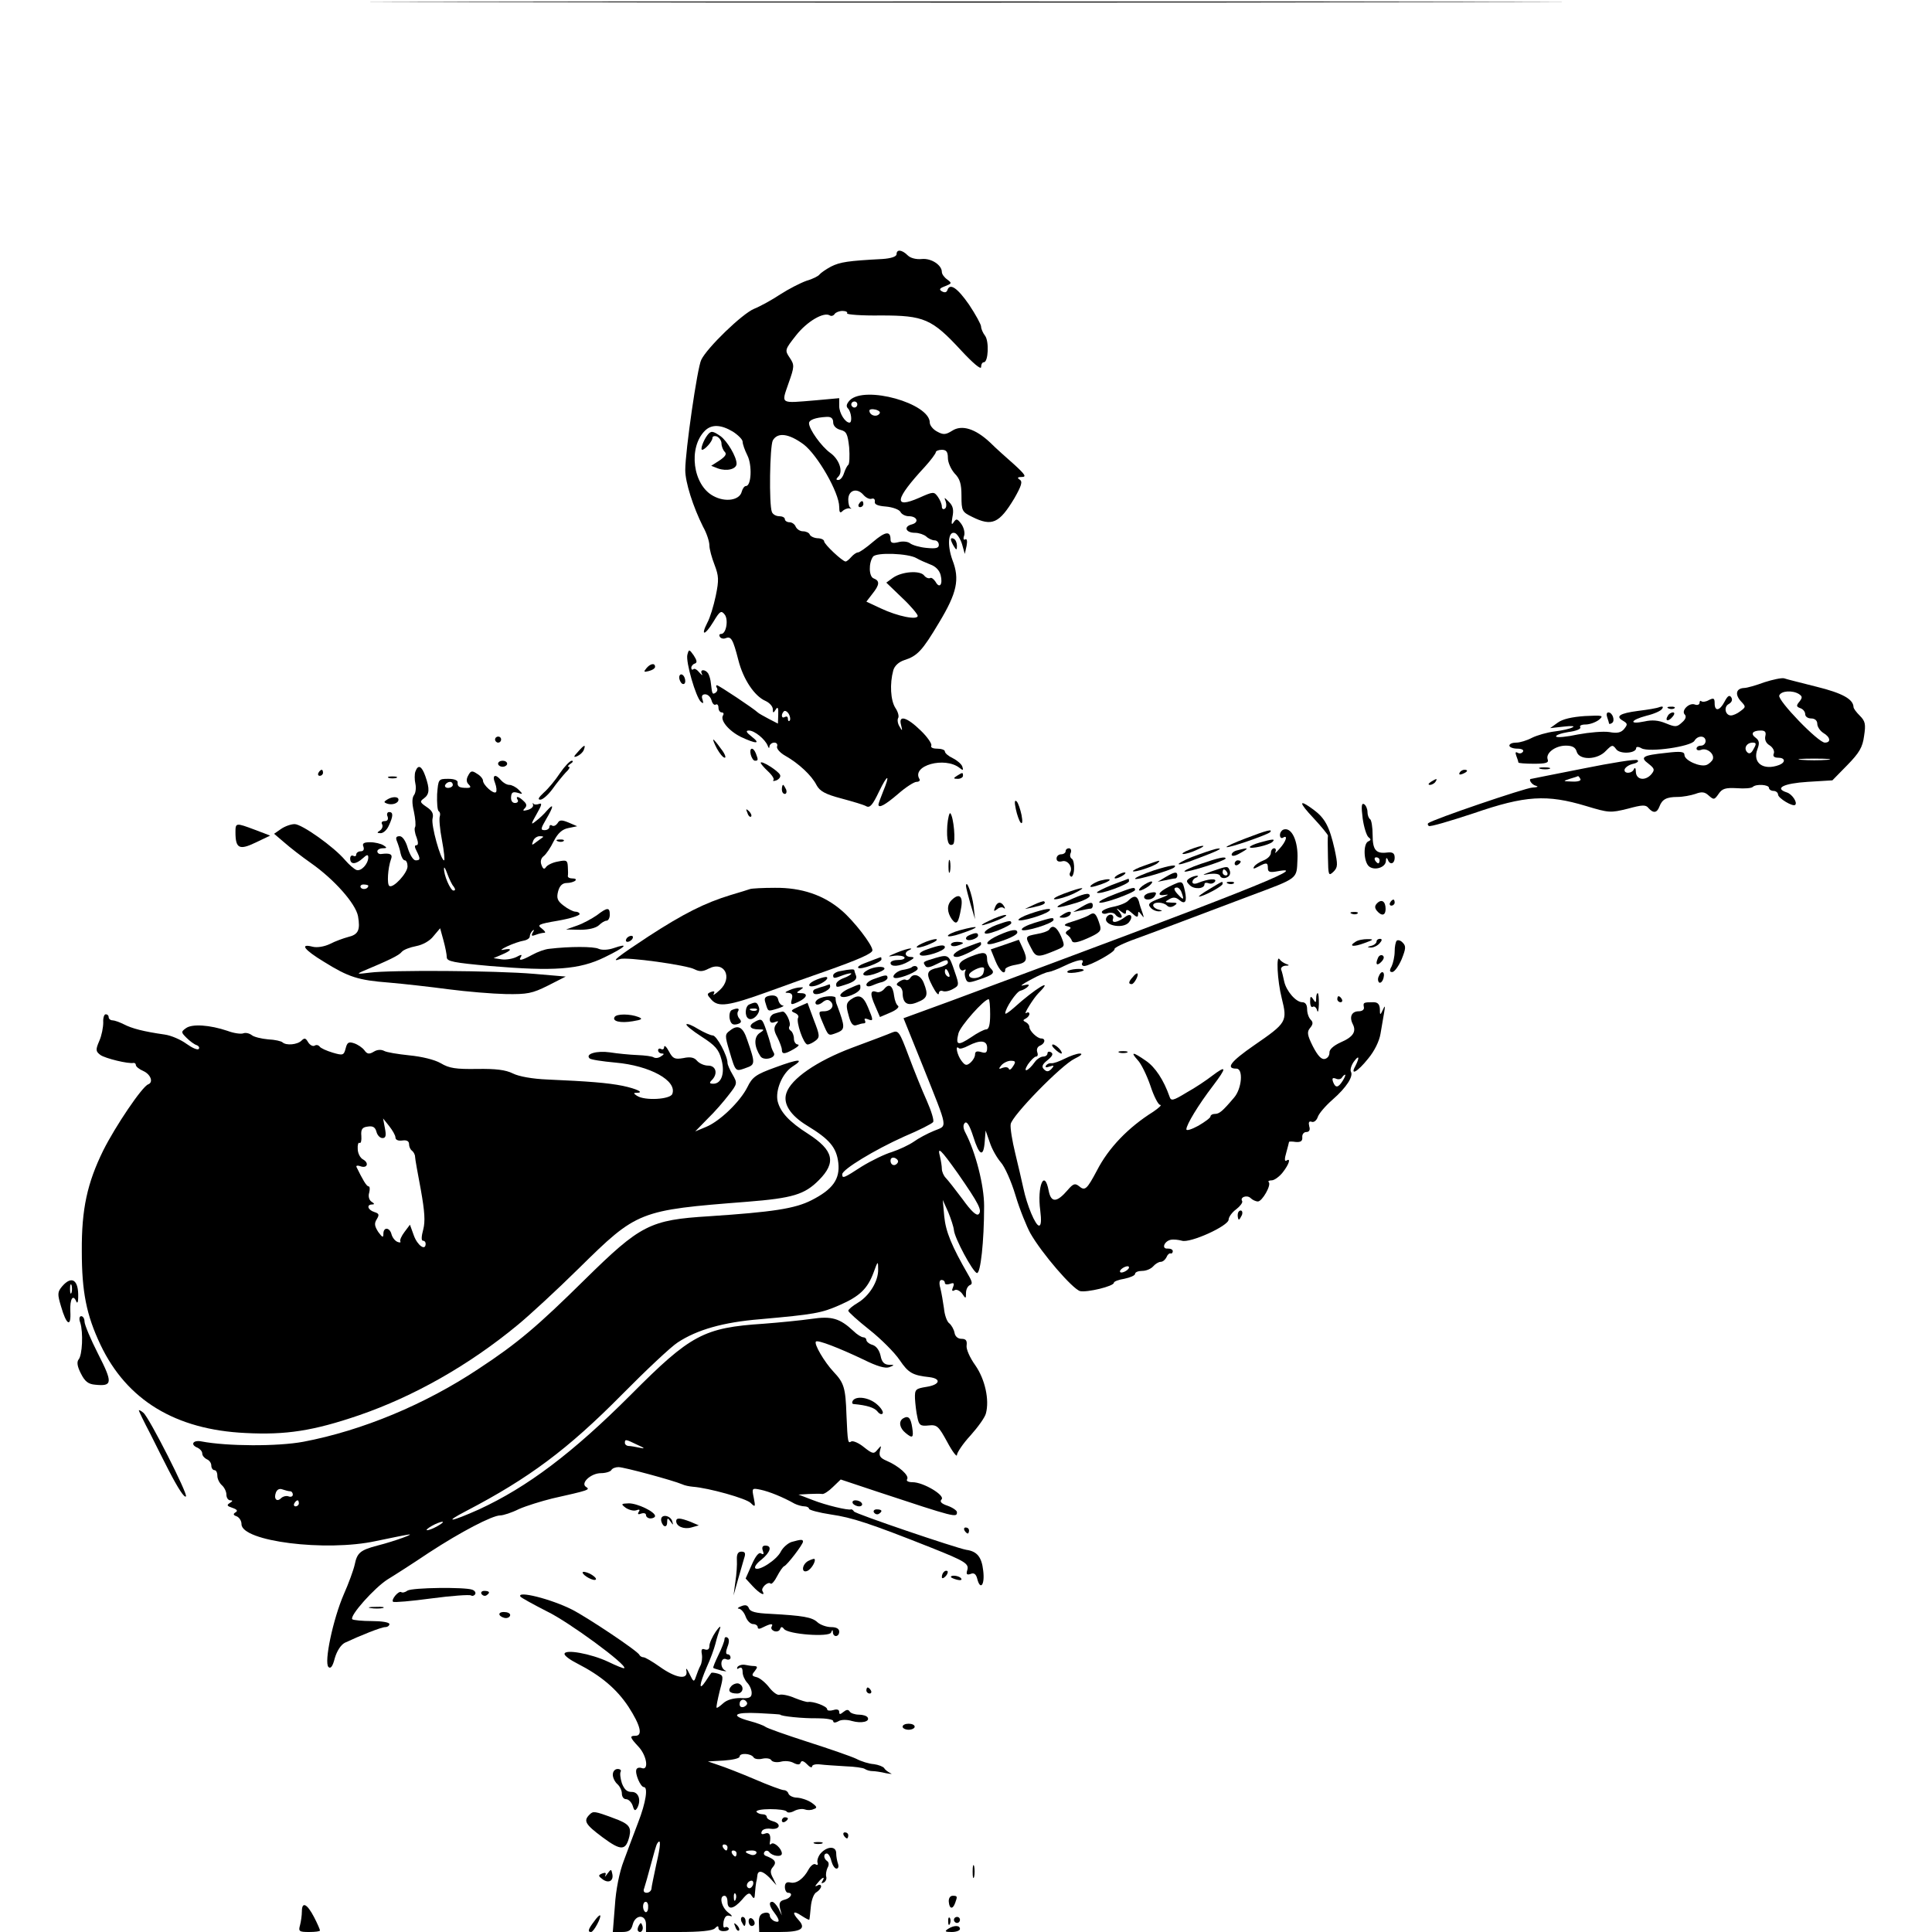 <?xml version="1.0" standalone="no"?>
<!DOCTYPE svg PUBLIC "-//W3C//DTD SVG 20010904//EN"
 "http://www.w3.org/TR/2001/REC-SVG-20010904/DTD/svg10.dtd">
<svg version="1.0" xmlns="http://www.w3.org/2000/svg"
 width="640pt" height="640pt" viewBox="0 0 640 640"
 preserveAspectRatio="xMidYMid meet">
<g transform="translate(0,640) scale(0.1,-0.1)"
fill="#000000" stroke="none">
<path d="M1598 6393 c881 -2 2323 -2 3205 0 881 1 160 2 -1603 2 -1763 0
-2484 -1 -1602 -2z"/>
<path d="M2970 5558 c0 -8 -18 -14 -47 -16 -114 -6 -140 -10 -170 -25 -17 -9
-34 -21 -38 -26 -3 -5 -22 -15 -43 -21 -20 -7 -59 -27 -87 -45 -27 -18 -67
-40 -87 -48 -39 -16 -156 -129 -175 -169 -13 -25 -53 -303 -53 -365 0 -41 26
-122 59 -188 12 -21 21 -49 21 -62 0 -12 8 -41 17 -64 14 -37 15 -50 4 -103
-7 -33 -19 -73 -28 -89 -23 -45 -8 -43 20 3 21 35 26 39 37 25 14 -16 6 -65
-11 -65 -6 0 -8 -4 -4 -10 3 -5 12 -7 19 -4 18 7 24 -3 42 -73 16 -63 53 -119
90 -135 13 -6 24 -18 24 -27 0 -14 2 -14 10 -1 6 10 9 6 8 -17 l-1 -30 -31 16
c-17 9 -33 18 -36 21 -12 12 -129 90 -135 90 -3 0 -4 -4 0 -9 3 -5 1 -12 -5
-16 -10 -6 -11 -5 -15 31 -1 12 -5 26 -9 33 -10 15 -29 14 -21 -1 4 -7 0 -5
-8 4 -8 10 -17 15 -20 11 -4 -3 -7 -1 -7 5 0 5 5 12 12 14 8 3 7 10 -4 27 -15
21 -16 21 -21 2 -6 -23 28 -141 45 -156 8 -7 9 -5 5 8 -4 11 -1 17 9 17 9 0
18 -9 21 -20 3 -11 9 -17 14 -14 5 3 9 -2 9 -10 0 -9 5 -16 11 -16 5 0 8 -4 4
-10 -10 -16 19 -51 59 -71 51 -24 68 -24 36 1 -18 14 -21 20 -9 20 18 0 53
-28 62 -50 3 -9 6 -10 6 -2 1 6 8 12 16 12 8 0 12 -6 9 -13 -2 -7 10 -21 28
-31 44 -25 87 -65 103 -97 11 -20 29 -30 82 -44 37 -10 75 -21 83 -26 12 -6
21 5 42 49 29 60 38 59 13 -1 -8 -20 -15 -39 -15 -42 0 -14 23 -1 65 35 25 22
53 40 61 40 8 0 13 4 10 9 -28 45 84 76 133 37 11 -9 13 -8 9 4 -2 8 -17 21
-31 28 -15 7 -27 17 -27 23 0 5 -12 9 -26 9 -14 0 -22 4 -19 10 3 5 -12 28
-35 50 -46 45 -75 53 -65 18 5 -20 4 -21 -5 -5 -6 9 -8 22 -5 28 4 5 0 21 -9
34 -16 25 -19 80 -7 124 4 15 18 28 36 34 44 14 60 31 116 125 59 98 69 143
44 207 -18 50 -14 98 9 89 7 -3 18 -20 23 -37 l9 -32 6 27 c3 16 1 25 -5 21
-5 -3 -7 3 -3 13 3 11 -2 28 -10 39 -13 17 -16 18 -25 5 -7 -11 -8 -6 -4 17 5
24 2 37 -11 50 -17 17 -17 17 -11 1 3 -10 2 -20 -3 -23 -6 -4 -10 0 -10 7 0 8
-6 22 -13 32 -13 18 -15 18 -62 -3 -87 -38 -81 -5 19 103 20 22 36 44 36 48 0
4 9 8 20 8 15 0 20 -7 20 -27 0 -15 10 -37 22 -51 18 -18 23 -35 23 -75 0 -49
2 -53 35 -69 66 -33 90 -22 140 61 24 42 28 56 18 62 -9 6 -8 9 7 9 16 0 11 8
-25 41 -25 22 -61 54 -80 73 -49 46 -94 60 -126 39 -21 -13 -29 -14 -49 -3
-14 7 -25 21 -25 30 0 64 -215 124 -265 74 -11 -12 -13 -20 -6 -27 11 -11 15
-47 5 -47 -14 0 -34 31 -34 55 l0 26 -77 -7 c-121 -10 -115 -14 -91 56 20 56
20 61 4 85 -17 25 -16 27 21 74 36 46 92 79 112 66 5 -3 12 -1 16 5 3 5 15 10
26 10 11 0 18 -4 15 -8 -2 -4 48 -8 112 -7 143 0 169 -11 266 -116 38 -41 66
-65 66 -55 0 9 4 16 9 16 15 0 18 70 4 88 -7 9 -13 23 -13 30 0 7 -18 40 -40
73 -39 56 -64 73 -72 47 -3 -7 -9 -8 -18 -3 -10 6 -8 10 11 17 22 9 23 10 7
22 -10 7 -18 18 -18 25 0 23 -35 46 -66 43 -19 -2 -38 3 -47 12 -19 19 -37 21
-37 4z m-130 -498 c0 -5 -4 -10 -10 -10 -5 0 -10 5 -10 10 0 6 5 10 10 10 6 0
10 -4 10 -10z m72 -32 c-11 -11 -32 -3 -32 12 0 4 9 6 21 3 13 -4 17 -9 11
-15z m-152 -27 c0 -11 9 -21 24 -25 20 -5 24 -13 29 -58 2 -29 1 -55 -3 -58
-4 -3 -10 -15 -14 -27 -4 -13 -12 -23 -19 -23 -8 0 -8 3 0 11 17 17 3 58 -27
79 -29 21 -70 78 -70 98 0 11 21 19 58 21 15 1 22 -5 22 -18z m-332 -31 c17
-11 32 -26 32 -33 0 -8 7 -28 16 -46 16 -32 13 -101 -5 -101 -5 0 -11 -8 -14
-19 -7 -28 -54 -36 -94 -14 -68 36 -84 160 -28 216 22 22 53 21 93 -3z m234
-42 c46 -35 118 -160 118 -207 0 -19 3 -22 11 -14 6 6 17 10 23 9 6 -2 8 -1 4
1 -5 3 -8 15 -8 28 0 31 28 40 49 17 9 -11 22 -17 29 -14 7 2 11 -2 10 -10 -2
-9 10 -14 37 -16 22 -2 44 -10 48 -18 4 -8 17 -14 27 -14 28 0 36 -20 11 -27
-29 -7 -21 -28 10 -28 13 0 30 -6 37 -12 7 -7 20 -13 28 -13 8 0 14 -7 14 -15
0 -11 -10 -13 -41 -10 -22 2 -46 9 -54 15 -7 6 -25 8 -39 4 -20 -5 -26 -2 -26
9 0 29 -17 27 -58 -8 -22 -19 -45 -35 -50 -35 -5 0 -15 -7 -22 -15 -7 -8 -15
-15 -19 -15 -10 0 -71 57 -71 67 0 5 -10 10 -22 10 -13 1 -24 7 -26 13 -2 5
-12 10 -22 10 -10 0 -20 7 -24 15 -3 8 -12 15 -21 15 -8 0 -15 5 -15 10 0 6
-9 10 -19 10 -10 0 -21 6 -24 14 -10 25 -7 217 3 237 16 28 53 23 102 -13z
m374 -377 c10 -6 31 -15 46 -21 17 -6 30 -19 34 -35 8 -32 -4 -46 -17 -22 -6
9 -14 15 -18 12 -5 -2 -14 1 -20 9 -14 17 -73 13 -103 -8 l-22 -16 52 -50 c29
-27 52 -55 52 -60 0 -15 -66 -2 -123 25 l-47 22 20 26 c24 30 25 43 4 51 -16
6 -17 51 -2 72 11 15 117 11 144 -5z m-420 -538 c-3 -4 -6 -1 -6 6 0 7 -4 9
-10 6 -11 -7 -14 8 -3 19 4 3 11 -1 16 -9 5 -9 6 -19 3 -22z"/>
<path d="M2343 4958 c-13 -17 -24 -48 -17 -48 9 0 34 28 34 39 0 6 7 8 15 5 8
-4 15 -14 15 -23 0 -9 5 -22 11 -28 7 -7 2 -15 -17 -28 l-28 -18 23 -9 c29
-10 61 -2 61 16 0 23 -31 75 -53 91 -26 18 -32 19 -44 3z"/>
<path d="M2845 4730 c-3 -5 -1 -10 4 -10 6 0 11 5 11 10 0 6 -2 10 -4 10 -3 0
-8 -4 -11 -10z"/>
<path d="M3150 4613 c0 -4 5 -15 10 -23 8 -13 10 -13 10 2 0 9 -4 20 -10 23
-5 3 -10 3 -10 -2z"/>
<path d="M2141 4186 c-10 -12 -8 -13 8 -9 12 3 21 9 21 14 0 14 -16 11 -29 -5z"/>
<path d="M2250 4156 c0 -8 5 -18 10 -21 6 -3 10 1 10 9 0 8 -4 18 -10 21 -5 3
-10 -1 -10 -9z"/>
<path d="M5845 4140 c-27 -10 -58 -19 -67 -19 -26 -1 -32 -20 -12 -43 18 -19
18 -20 -1 -34 -10 -8 -24 -14 -31 -14 -19 0 -25 29 -7 38 10 6 13 14 8 22 -6
9 -12 5 -22 -14 -16 -31 -33 -34 -33 -6 0 17 -3 19 -19 11 -10 -6 -21 -7 -25
-4 -3 3 -6 1 -6 -5 0 -6 -7 -9 -15 -6 -19 8 -47 -20 -34 -33 6 -6 3 -16 -9
-26 -17 -16 -22 -16 -54 -3 -24 10 -45 12 -71 6 -53 -11 -46 5 7 19 25 6 48
16 52 23 5 7 2 9 -8 6 -8 -4 -40 -9 -72 -13 -61 -8 -76 -18 -49 -33 15 -9 15
-12 3 -27 -10 -12 -23 -15 -49 -10 -20 3 -66 -1 -104 -8 -37 -8 -69 -11 -72
-7 -3 4 15 11 40 15 25 3 43 10 40 16 -4 5 4 9 17 9 14 0 33 7 44 15 18 15 14
16 -46 13 -43 -3 -74 -10 -90 -22 l-25 -18 45 5 c25 3 38 2 30 -2 -8 -5 -35
-11 -60 -14 -25 -3 -59 -13 -75 -21 -17 -9 -40 -16 -52 -16 -13 0 -23 -4 -23
-10 0 -5 12 -10 26 -10 14 0 23 -4 19 -10 -4 -6 -11 -7 -17 -4 -8 5 -9 1 -5
-10 4 -10 7 -20 7 -22 0 -2 23 -4 51 -4 40 0 50 3 46 14 -8 21 25 46 60 46 22
0 32 -6 36 -20 8 -29 69 -28 97 3 20 20 22 21 34 5 12 -17 66 -14 66 4 0 5 8
5 18 -1 26 -14 164 6 175 25 11 19 37 18 37 -1 0 -8 -7 -15 -15 -15 -8 0 -15
-4 -15 -10 0 -5 7 -7 15 -4 19 8 45 -13 39 -31 -3 -7 -13 -16 -21 -19 -21 -8
-73 15 -73 33 0 11 -12 13 -61 7 -77 -8 -88 -14 -58 -36 20 -16 21 -20 10 -34
-20 -24 -51 -20 -52 7 0 12 -3 16 -6 10 -6 -17 -36 -17 -31 -1 3 7 15 15 29
18 13 3 19 9 13 12 -5 4 -86 -9 -180 -28 -93 -18 -170 -34 -171 -34 -12 0 1
-20 15 -23 10 -3 5 -5 -12 -6 -23 -1 -329 -105 -345 -118 -2 -2 -2 -6 2 -9 3
-4 70 16 149 42 171 59 242 63 372 24 76 -23 81 -23 138 -9 48 13 60 14 69 2
16 -18 28 -16 36 5 9 24 23 32 60 32 17 0 44 5 59 10 21 8 31 7 44 -5 17 -15
19 -15 33 5 12 18 23 21 61 19 25 -2 48 0 52 4 11 11 54 8 54 -3 0 -5 7 -10
15 -10 8 0 15 -6 15 -12 0 -12 50 -42 57 -34 8 8 -11 36 -28 41 -43 14 -10 30
69 35 l82 5 49 50 c40 41 51 59 56 97 6 39 4 49 -14 67 -12 12 -21 24 -21 29
-1 26 -37 46 -122 67 -51 13 -100 25 -108 28 -8 2 -37 -4 -65 -13z m114 -39
c12 -8 12 -12 2 -25 -11 -13 -11 -17 3 -22 9 -3 16 -12 16 -20 0 -8 9 -14 20
-14 12 0 20 -7 20 -18 0 -9 9 -23 20 -30 24 -14 26 -32 5 -32 -22 0 -157 140
-151 156 6 16 44 18 65 5z m-111 -139 c-3 -12 2 -24 14 -31 11 -7 17 -19 14
-27 -4 -9 1 -14 14 -14 24 0 26 -15 4 -24 -53 -20 -90 7 -72 53 7 19 6 28 -6
37 -18 13 -11 24 17 24 14 0 18 -5 15 -18z m-39 -43 c-7 -14 -14 -18 -21 -11
-13 13 -2 32 18 32 12 0 13 -4 3 -21z m244 -36 c-24 -2 -62 -2 -85 0 -24 2 -5
4 42 4 47 0 66 -2 43 -4z m-818 -63 c4 -6 -7 -10 -27 -9 -31 1 -32 1 -8 9 14
4 26 8 27 9 1 1 5 -3 8 -9z"/>
<path d="M5528 4053 c7 -3 16 -2 19 1 4 3 -2 6 -13 5 -11 0 -14 -3 -6 -6z"/>
<path d="M5324 4024 c3 -9 6 -18 6 -20 0 -3 4 -3 10 1 11 7 2 35 -12 35 -6 0
-7 -7 -4 -16z"/>
<path d="M5525 4029 c-11 -17 1 -21 15 -4 8 9 8 15 2 15 -6 0 -14 -5 -17 -11z"/>
<path d="M1640 3950 c0 -5 5 -10 10 -10 6 0 10 5 10 10 0 6 -4 10 -10 10 -5 0
-10 -4 -10 -10z"/>
<path d="M2375 3920 c9 -16 20 -30 26 -30 5 0 0 14 -13 30 -12 17 -23 30 -25
30 -2 0 3 -13 12 -30z"/>
<path d="M1915 3910 c-16 -17 -16 -20 -3 -15 9 4 19 13 22 21 7 19 2 18 -19
-6z"/>
<path d="M2487 3900 c3 -11 9 -20 14 -20 11 0 11 3 3 24 -9 23 -23 20 -17 -4z"/>
<path d="M1650 3870 c0 -5 7 -10 15 -10 8 0 15 5 15 10 0 6 -7 10 -15 10 -8 0
-15 -4 -15 -10z"/>
<path d="M1855 3839 c-15 -23 -39 -52 -54 -65 -17 -16 -21 -23 -11 -23 8 0 26
16 40 35 14 20 34 44 44 55 11 10 16 19 10 19 -5 0 -2 5 6 10 8 5 10 10 4 10
-6 0 -24 -19 -39 -41z"/>
<path d="M2520 3873 c0 -3 11 -16 24 -28 14 -13 22 -26 18 -29 -3 -4 1 -4 10
-1 9 4 15 12 12 18 -5 13 -64 50 -64 40z"/>
<path d="M1376 3844 c-3 -8 -3 -27 0 -40 3 -13 1 -30 -4 -37 -7 -9 -8 -26 -1
-55 5 -24 7 -47 4 -52 -3 -4 -1 -20 5 -34 6 -17 6 -26 -1 -26 -6 0 -6 -6 1
-19 13 -26 13 -31 -3 -31 -8 0 -19 18 -26 40 -7 25 -18 40 -27 40 -12 0 -14
-5 -9 -17 4 -10 10 -28 12 -40 3 -13 9 -23 14 -23 5 0 9 -9 9 -20 0 -22 -47
-73 -60 -65 -9 5 -5 60 5 88 7 17 -2 22 -32 18 -7 -1 -13 3 -13 9 0 5 8 10 18
10 14 0 15 2 2 10 -8 5 -28 10 -44 10 -21 0 -27 -4 -22 -15 3 -9 0 -15 -9 -15
-8 0 -15 -5 -15 -11 0 -5 -4 -7 -10 -4 -5 3 -10 -1 -10 -9 0 -21 19 -20 42 1
14 13 18 13 18 2 -1 -22 -24 -46 -39 -41 -8 3 -25 18 -38 33 -37 44 -143 119
-167 119 -12 0 -32 -7 -45 -16 l-23 -16 34 -29 c18 -16 58 -47 88 -68 77 -54
148 -134 156 -176 8 -46 1 -61 -33 -69 -15 -4 -43 -14 -60 -23 -19 -9 -43 -13
-58 -9 -43 11 -28 -10 38 -50 82 -51 113 -61 216 -69 47 -4 136 -14 196 -22
61 -8 146 -15 191 -16 71 -1 87 2 139 28 l59 30 -105 9 c-128 11 -476 13 -544
4 -40 -5 -45 -5 -25 4 88 37 122 53 131 65 6 7 27 15 48 19 21 4 45 17 57 33
l22 26 11 -40 c6 -22 11 -47 11 -56 0 -14 23 -18 143 -29 213 -18 296 -12 380
29 70 34 84 49 29 30 -18 -6 -38 -7 -49 -2 -16 8 -97 8 -163 0 -14 -1 -39 -10
-57 -20 -37 -20 -47 -21 -37 -6 4 8 0 7 -15 -1 -12 -6 -34 -10 -49 -8 l-27 4
28 12 c33 14 35 22 5 16 -13 -3 -7 2 12 11 19 9 43 17 55 19 11 2 20 8 20 14
0 6 4 14 9 19 6 5 6 2 1 -6 -6 -11 -4 -13 9 -8 10 4 23 7 29 7 6 0 2 6 -8 14
-17 12 -12 15 53 26 40 7 72 17 72 22 0 4 -6 8 -14 8 -7 0 -25 9 -39 20 -21
16 -24 25 -18 48 5 18 14 27 29 27 11 0 24 4 28 8 4 4 0 7 -9 7 -10 0 -16 3
-16 8 1 4 1 18 0 31 -1 21 -4 23 -33 17 -18 -3 -35 -12 -39 -18 -6 -9 -10 -7
-15 6 -5 12 -2 23 7 30 8 6 23 28 33 49 14 27 28 40 49 44 l29 6 -28 12 c-24
10 -31 9 -37 -2 -5 -7 -12 -11 -18 -8 -5 4 -9 1 -9 -4 0 -6 -7 -11 -16 -11
-14 0 -13 5 5 36 25 42 27 56 3 29 -9 -11 -26 -27 -37 -35 -17 -14 -17 -11 3
24 16 28 19 37 8 33 -8 -3 -17 -3 -19 1 -2 4 -3 2 -1 -5 1 -6 -7 -13 -18 -16
-15 -4 -18 -3 -10 5 8 8 7 15 -3 24 -16 16 -29 19 -20 4 3 -5 -1 -10 -9 -10
-9 0 -14 8 -13 20 1 15 6 18 21 14 19 -6 19 -5 4 10 -9 9 -23 16 -31 16 -8 0
-20 7 -27 15 -19 23 -31 18 -20 -9 5 -13 6 -27 3 -30 -8 -8 -43 24 -43 38 0 6
-9 17 -20 23 -16 11 -21 10 -29 -6 -7 -12 -6 -22 1 -29 9 -9 8 -12 -5 -12 -26
0 -32 4 -31 18 1 7 -11 12 -31 12 -33 0 -33 -1 -37 -51 -1 -28 1 -53 5 -56 5
-3 6 -11 4 -17 -3 -7 0 -43 7 -79 7 -37 10 -67 7 -67 -11 0 -44 118 -38 139 4
16 -2 26 -20 38 -22 15 -23 18 -9 28 19 14 20 31 5 74 -12 34 -24 40 -33 15z
m124 -44 c0 -5 -7 -10 -16 -10 -8 0 -12 5 -9 10 3 6 10 10 16 10 5 0 9 -4 9
-10z m299 -173 c-2 -1 -12 -9 -22 -16 -15 -12 -17 -12 -11 3 3 9 13 16 22 16
8 0 13 -1 11 -3z m-296 -164 c6 -9 6 -13 -1 -13 -10 0 -33 53 -31 74 0 6 5 -2
11 -19 6 -16 15 -36 21 -42z m-283 3 c0 -11 -19 -15 -25 -6 -3 5 1 10 9 10 9
0 16 -2 16 -4z"/>
<path d="M5103 3853 c9 -2 23 -2 30 0 6 3 -1 5 -18 5 -16 0 -22 -2 -12 -5z"/>
<path d="M1055 3840 c-3 -5 -1 -10 4 -10 6 0 11 5 11 10 0 6 -2 10 -4 10 -3 0
-8 -4 -11 -10z"/>
<path d="M4835 3840 c-3 -6 1 -7 9 -4 18 7 21 14 7 14 -6 0 -13 -4 -16 -10z"/>
<path d="M3170 3830 c-13 -8 -12 -10 3 -10 9 0 17 5 17 10 0 12 -1 12 -20 0z"/>
<path d="M1288 3823 c6 -2 18 -2 25 0 6 3 1 5 -13 5 -14 0 -19 -2 -12 -5z"/>
<path d="M4740 3810 c-9 -6 -10 -10 -3 -10 6 0 15 5 18 10 8 12 4 12 -15 0z"/>
<path d="M2590 3785 c0 -8 4 -15 10 -15 5 0 7 7 4 15 -4 8 -8 15 -10 15 -2 0
-4 -7 -4 -15z"/>
<path d="M1282 3751 c-11 -7 -11 -9 0 -13 17 -6 38 1 38 13 0 11 -21 11 -38 0z"/>
<path d="M3365 3720 c4 -19 11 -39 16 -45 6 -6 7 4 3 25 -4 19 -11 40 -16 45
-7 7 -8 -2 -3 -25z"/>
<path d="M4352 3689 c26 -28 47 -54 47 -57 -1 -4 -1 -36 0 -72 1 -60 2 -63 18
-48 15 15 15 23 4 75 -17 75 -32 103 -70 131 -50 37 -50 25 1 -29z"/>
<path d="M4514 3689 c4 -29 13 -57 19 -62 9 -7 9 -10 0 -14 -18 -7 -16 -68 2
-83 18 -15 55 -4 56 18 0 11 3 12 6 5 7 -20 23 -15 23 6 0 14 -6 19 -24 17
-38 -5 -49 8 -49 58 0 26 -4 49 -8 52 -5 3 -9 14 -9 24 0 10 -5 22 -11 26 -9
5 -10 -7 -5 -47z m56 -139 c0 -5 -2 -10 -4 -10 -3 0 -8 5 -11 10 -3 6 -1 10 4
10 6 0 11 -4 11 -10z"/>
<path d="M2476 3707 c3 -10 9 -15 12 -12 3 3 0 11 -7 18 -10 9 -11 8 -5 -6z"/>
<path d="M1284 3695 c3 -9 0 -15 -10 -15 -9 0 -12 -5 -8 -11 3 -6 0 -15 -7
-20 -11 -7 -11 -9 2 -9 9 0 21 11 27 25 15 32 15 45 1 45 -6 0 -9 -7 -5 -15z"/>
<path d="M3138 3665 c-3 -49 3 -71 19 -62 10 6 2 92 -9 103 -3 3 -8 -16 -10
-41z"/>
<path d="M780 3643 c0 -54 13 -60 67 -34 l48 23 -50 19 c-64 24 -65 24 -65 -8z"/>
<path d="M4252 3652 c-6 -2 -12 -10 -12 -18 0 -9 5 -12 10 -9 17 11 11 -12
-11 -36 -11 -13 -18 -18 -14 -11 3 6 1 12 -4 12 -6 0 -11 -7 -11 -15 0 -9 -11
-20 -24 -25 -13 -5 -27 -14 -31 -20 -6 -9 -2 -9 13 -1 28 15 32 14 32 -5 0
-13 7 -15 33 -10 116 21 -120 -72 -1084 -430 l-156 -57 65 -161 c85 -213 81
-193 36 -212 -22 -9 -52 -25 -67 -36 -16 -11 -48 -26 -72 -34 -24 -7 -69 -29
-100 -48 -60 -39 -65 -41 -65 -26 0 16 107 81 205 125 50 21 93 43 96 48 4 5
-6 37 -21 71 -15 33 -42 100 -60 148 -30 80 -34 86 -54 78 -11 -5 -72 -28
-134 -51 -117 -44 -202 -103 -217 -150 -12 -35 13 -74 69 -108 74 -45 97 -72
103 -123 6 -54 -18 -88 -89 -124 -55 -28 -129 -39 -339 -53 -196 -12 -227 -28
-412 -210 -156 -154 -223 -211 -351 -295 -177 -118 -386 -205 -581 -242 -86
-16 -253 -15 -337 1 -29 6 -39 -11 -13 -21 8 -4 15 -12 15 -19 0 -7 7 -15 15
-19 8 -3 15 -12 15 -21 0 -8 5 -15 10 -15 6 0 10 -8 10 -19 0 -10 7 -24 15
-31 8 -7 15 -21 15 -31 0 -11 6 -19 13 -19 9 0 8 -3 -2 -9 -11 -7 -9 -10 9
-16 15 -5 19 -10 10 -15 -8 -5 -8 -9 4 -13 9 -4 16 -15 16 -26 0 -57 279 -92
445 -56 44 9 91 19 105 21 32 6 -41 -21 -100 -36 -57 -15 -67 -24 -75 -63 -4
-18 -20 -62 -36 -98 -36 -83 -66 -226 -51 -241 7 -7 14 1 21 29 7 24 20 44 33
51 51 24 121 52 134 52 8 0 14 5 14 10 0 6 -26 10 -58 10 -32 0 -62 3 -65 6
-10 11 73 104 117 132 23 14 84 53 136 88 107 70 211 124 237 124 10 0 38 9
62 21 25 11 74 26 110 35 120 27 127 29 113 38 -21 12 15 46 49 46 15 0 31 5
34 10 3 6 14 10 24 10 18 0 181 -44 211 -57 8 -4 24 -7 35 -8 53 -4 178 -39
192 -54 15 -15 16 -13 10 17 -7 33 -6 33 23 27 28 -6 73 -24 112 -46 10 -5 25
-9 33 -9 8 0 15 -4 15 -8 0 -4 33 -13 73 -19 69 -10 128 -29 332 -110 113 -45
126 -53 119 -75 -4 -13 -1 -16 11 -12 11 5 18 0 22 -15 10 -41 26 -22 20 26
-5 45 -20 64 -56 69 -34 6 -367 119 -372 127 -3 5 -8 8 -10 7 -9 -4 -84 14
-127 31 l-47 18 35 2 c19 1 39 1 44 0 5 -1 21 9 35 23 l26 25 120 -40 c263
-87 265 -87 265 -68 0 5 -14 15 -31 21 -21 7 -27 14 -20 21 13 13 -60 57 -96
57 -14 0 -22 4 -18 10 8 12 -28 44 -68 61 -21 9 -26 16 -22 33 5 19 5 19 -8 4
-12 -15 -16 -15 -45 8 -17 14 -36 22 -42 19 -11 -7 -12 -5 -16 88 -3 90 -8
106 -43 143 -30 32 -66 93 -58 100 6 6 76 -21 158 -60 44 -22 72 -30 85 -25
18 7 18 8 -2 8 -15 1 -23 9 -27 30 -4 18 -14 32 -27 36 -11 3 -20 11 -20 16 0
5 -5 9 -10 9 -6 0 -21 9 -33 21 -45 42 -72 50 -139 40 -35 -5 -106 -12 -158
-16 -199 -13 -242 -36 -440 -235 -194 -194 -343 -306 -503 -380 -94 -42 -121
-46 -42 -5 207 108 336 204 515 385 80 81 163 159 185 173 64 42 150 67 274
77 178 16 202 20 263 47 66 29 92 54 112 108 14 39 15 39 15 10 1 -39 -29 -88
-68 -111 -17 -10 -31 -22 -31 -26 0 -4 31 -32 70 -63 38 -30 83 -75 100 -100
29 -43 43 -51 99 -57 40 -5 35 -25 -9 -32 -37 -6 -40 -8 -39 -39 1 -17 4 -45
8 -62 5 -26 10 -30 37 -27 28 3 33 -2 62 -55 17 -32 32 -51 32 -43 0 8 20 38
45 65 25 28 48 60 51 73 12 45 -3 113 -35 159 -18 25 -31 54 -29 66 2 16 -2
22 -17 22 -12 0 -21 8 -23 20 -2 11 -10 25 -17 31 -8 5 -16 28 -18 50 -3 21
-8 51 -12 67 -5 17 -3 27 4 27 6 0 11 -4 11 -10 0 -5 8 -6 17 -3 13 5 15 2 10
-11 -5 -11 -3 -15 5 -10 6 4 17 -1 25 -11 12 -18 13 -18 13 2 0 12 6 23 13 26
9 3 8 11 -5 33 -56 97 -75 144 -80 194 l-5 55 18 -40 c9 -22 18 -49 19 -60 2
-26 62 -138 76 -142 12 -4 24 104 24 222 0 68 -28 178 -62 243 -8 15 -8 26 -2
32 7 7 16 -8 28 -45 20 -64 34 -70 38 -17 l3 37 14 -40 c7 -22 24 -51 36 -65
13 -14 35 -63 49 -110 14 -47 37 -103 49 -125 38 -67 140 -185 165 -192 23 -5
112 16 112 28 0 4 16 10 35 13 19 4 35 11 35 16 0 6 11 10 24 10 13 0 29 7 36
15 7 8 18 15 25 15 7 0 15 7 19 15 3 8 9 14 13 13 4 -2 8 2 8 7 0 6 -7 9 -17
9 -21 -2 -12 24 10 29 10 2 26 0 37 -3 27 -9 155 49 155 70 0 8 11 24 25 34
13 10 22 22 20 27 -9 13 16 22 28 10 6 -6 17 -11 24 -11 14 0 45 54 36 64 -4
3 1 6 10 6 8 0 25 12 36 26 22 28 28 50 12 39 -6 -3 -6 7 0 27 5 18 9 34 9 35
0 2 10 2 23 0 16 -1 22 3 21 16 -1 9 5 17 13 17 10 0 14 7 10 19 -3 13 -1 18
8 15 7 -3 16 4 20 15 3 11 25 37 49 58 47 41 70 78 61 93 -3 6 1 20 9 32 18
25 21 17 6 -13 -19 -34 7 -20 42 24 21 25 37 58 41 82 4 22 9 54 12 70 4 24 3
26 -4 10 -9 -19 -10 -19 -10 3 -1 15 -7 22 -21 22 -33 0 -35 -1 -32 -16 2 -8
-5 -14 -17 -14 -23 0 -32 -18 -20 -42 13 -25 2 -43 -40 -61 -24 -11 -38 -24
-37 -34 0 -10 -6 -19 -16 -21 -11 -2 -23 11 -39 42 -19 38 -20 48 -9 61 10 12
10 19 2 27 -7 7 -12 22 -12 35 0 15 -6 23 -16 23 -21 0 -53 37 -60 69 -3 14
-7 32 -10 39 -2 6 4 12 14 13 14 0 14 2 2 6 -8 3 -18 10 -21 15 -12 19 -8 -70
7 -129 19 -77 17 -81 -92 -156 -78 -54 -95 -77 -58 -77 23 0 18 -66 -8 -96
-39 -46 -49 -54 -64 -54 -8 0 -14 -4 -14 -8 0 -5 -18 -18 -40 -31 -22 -12 -40
-18 -40 -12 0 15 39 80 88 144 47 62 46 70 -3 33 -18 -14 -55 -39 -84 -55 -46
-28 -52 -29 -57 -13 -19 54 -47 97 -78 118 -43 30 -53 31 -27 2 11 -11 30 -50
42 -85 11 -34 26 -63 32 -63 7 0 -4 -10 -23 -23 -83 -52 -148 -120 -186 -194
-34 -64 -40 -69 -60 -52 -13 10 -19 8 -37 -13 -36 -42 -55 -43 -63 -3 -14 75
-39 16 -28 -65 4 -32 3 -50 -4 -50 -12 0 -40 67 -52 124 -5 23 -17 75 -27 116
-10 41 -17 84 -15 96 4 28 168 196 212 217 21 10 28 17 17 17 -10 0 -32 -8
-50 -17 -18 -9 -37 -16 -44 -15 -6 1 -14 -2 -18 -8 -4 -6 1 -7 12 -3 15 5 16
3 6 -8 -10 -10 -16 -10 -25 -1 -8 8 -6 16 12 30 16 13 20 21 12 26 -7 4 -12 2
-12 -3 0 -6 -6 -11 -14 -11 -8 0 -21 -8 -28 -18 -22 -31 -42 -38 -23 -8 10 14
22 26 27 26 6 0 7 7 4 15 -3 9 1 18 9 21 17 7 20 24 4 24 -13 0 -39 25 -39 38
0 6 -6 13 -12 16 -10 5 -10 7 0 12 6 3 12 10 12 15 0 6 -5 7 -11 3 -10 -6 25
50 41 66 55 55 -9 17 -82 -49 -16 -14 -28 -22 -28 -18 0 17 37 72 50 75 8 2
20 8 25 14 7 7 2 8 -15 4 -14 -4 -3 4 23 18 27 15 54 26 60 26 7 1 30 9 52 20
44 21 70 26 60 10 -3 -5 0 -10 7 -10 20 1 103 47 100 56 -2 4 30 20 70 34 69
25 136 51 378 142 163 61 155 55 158 121 3 60 -19 108 -46 99z m-972 -612 c0
-34 -4 -50 -13 -50 -7 0 -30 -12 -50 -26 -44 -29 -52 -27 -42 13 6 24 85 113
100 113 3 0 5 -22 5 -50z m-10 -111 c0 -16 -4 -19 -20 -14 -14 4 -20 2 -20 -8
0 -8 -7 -20 -15 -27 -13 -11 -18 -10 -30 6 -14 18 -22 54 -9 42 3 -4 17 0 32
8 39 20 62 18 62 -7z m86 -61 c-6 -10 -12 -14 -14 -9 -2 6 -11 7 -20 4 -14 -6
-15 -4 -5 8 7 8 21 15 31 15 16 0 18 -3 8 -18z m1092 -48 c-15 -24 -24 -25
-32 -4 -4 12 -2 15 9 11 8 -4 17 -2 20 3 4 6 8 10 11 10 2 0 -1 -9 -8 -20z
m-1275 -307 c70 -101 81 -123 69 -135 -7 -7 -25 10 -53 49 -24 32 -49 64 -56
71 -7 7 -13 21 -13 30 0 9 -3 27 -6 40 -10 37 2 25 59 -55z m-199 36 c-8 -14
-24 -10 -24 6 0 9 6 12 15 9 8 -4 12 -10 9 -15z m756 -359 c-8 -5 -17 -7 -19
-4 -3 3 1 9 9 14 8 5 17 7 19 4 3 -3 -1 -9 -9 -14z m-1619 -576 c25 -11 27
-14 9 -10 -14 3 -31 6 -37 6 -7 0 -13 5 -13 10 0 13 2 13 41 -6z m-1150 -154
c5 0 9 -5 9 -11 0 -6 -6 -9 -14 -6 -7 3 -19 0 -25 -6 -14 -14 -25 -2 -17 19 4
10 12 14 22 10 9 -3 20 -6 25 -6z m29 -40 c0 -5 -5 -10 -11 -10 -5 0 -7 5 -4
10 3 6 8 10 11 10 2 0 4 -4 4 -10z m460 -75 c-14 -8 -29 -14 -35 -14 -5 0 1 6
15 14 14 8 30 14 35 14 6 0 -1 -6 -15 -14z"/>
<path d="M4127 3623 c-37 -14 -66 -27 -64 -29 4 -5 134 40 144 49 11 12 -10 7
-80 -20z"/>
<path d="M1848 3613 c7 -3 16 -2 19 1 4 3 -2 6 -13 5 -11 0 -14 -3 -6 -6z"/>
<path d="M4173 3609 c-18 -5 -33 -12 -33 -15 0 -8 63 6 75 17 11 11 1 10 -42
-2z"/>
<path d="M3940 3585 c-19 -7 -28 -14 -20 -14 8 0 29 6 45 14 39 17 21 18 -25
0z"/>
<path d="M3530 3580 c0 -5 -7 -10 -15 -10 -8 0 -15 -6 -15 -14 0 -9 7 -12 19
-9 18 5 36 -20 26 -37 -3 -5 -2 -11 3 -14 4 -2 9 8 10 24 1 16 -2 31 -7 35 -6
3 -8 12 -4 20 3 8 0 15 -6 15 -6 0 -11 -4 -11 -10z"/>
<path d="M3970 3569 c-30 -10 -59 -24 -65 -30 -5 -6 21 1 59 16 67 25 90 36
70 34 -5 0 -34 -9 -64 -20z"/>
<path d="M4098 3583 c-10 -2 -18 -9 -18 -14 0 -6 10 -5 23 2 37 20 36 23 -5
12z"/>
<path d="M3142 3530 c0 -19 2 -27 5 -17 2 9 2 25 0 35 -3 9 -5 1 -5 -18z"/>
<path d="M3977 3538 c-32 -11 -56 -22 -53 -25 5 -5 136 36 136 43 0 8 -25 2
-83 -18z"/>
<path d="M3792 3533 c-24 -8 -41 -17 -39 -19 5 -5 69 16 82 27 11 11 10 11
-43 -8z"/>
<path d="M4090 3539 c0 -5 5 -7 10 -4 6 3 10 8 10 11 0 2 -4 4 -10 4 -5 0 -10
-5 -10 -11z"/>
<path d="M3823 3517 c-35 -12 -63 -24 -63 -28 0 -7 118 28 129 37 14 12 -12 8
-66 -9z"/>
<path d="M4015 3514 c-35 -13 -36 -14 -8 -9 19 2 33 0 35 -7 2 -6 12 -9 21 -5
10 4 14 12 11 22 -7 17 -6 17 -59 -1z m50 -4 c3 -5 1 -10 -4 -10 -6 0 -11 5
-11 10 0 6 2 10 4 10 3 0 8 -4 11 -10z"/>
<path d="M3700 3500 c-8 -5 -10 -10 -5 -10 6 0 17 5 25 10 8 5 11 10 5 10 -5
0 -17 -5 -25 -10z"/>
<path d="M3860 3494 l-25 -15 25 5 c14 3 28 6 33 6 4 0 7 5 7 10 0 14 -10 12
-40 -6z"/>
<path d="M3941 3491 c-12 -8 -12 -11 0 -23 14 -15 49 -13 49 3 0 5 6 6 14 3 8
-3 17 0 21 6 7 11 -23 9 -57 -5 -10 -4 -18 -3 -18 3 0 6 6 13 13 15 6 3 8 6 2
6 -5 0 -16 -3 -24 -8z"/>
<path d="M3645 3483 c-11 -3 -24 -10 -30 -15 -7 -7 -2 -8 15 -3 52 15 64 30
15 18z"/>
<path d="M3682 3468 c-29 -12 -51 -23 -48 -25 8 -8 106 28 106 38 0 5 -1 8 -2
8 -2 -1 -27 -10 -56 -21z"/>
<path d="M3784 3465 c-10 -8 -14 -15 -8 -15 5 0 19 7 30 15 10 8 14 15 8 15
-5 0 -19 -7 -30 -15z"/>
<path d="M3873 3463 c-38 -19 -43 -33 -10 -27 12 2 3 -3 -21 -12 -35 -13 -41
-19 -31 -30 6 -8 19 -13 28 -13 13 1 13 2 -1 6 -10 2 -18 9 -18 14 0 12 33 12
46 -1 6 -6 15 -6 24 0 12 8 10 10 -10 10 -22 1 -23 2 -7 11 13 8 22 7 33 -2
20 -17 27 -6 19 30 -8 35 -8 35 -52 14z m41 -19 c9 -24 7 -27 -9 -10 -17 17
-19 26 -6 26 5 0 12 -7 15 -16z"/>
<path d="M4005 3454 c-22 -13 -37 -24 -33 -24 14 0 78 34 78 42 0 10 3 11 -45
-18z"/>
<path d="M4068 3473 c7 -3 16 -2 19 1 4 3 -2 6 -13 5 -11 0 -14 -3 -6 -6z"/>
<path d="M3200 3465 c0 -5 7 -32 15 -60 l15 -50 -5 44 c-5 39 -24 91 -25 66z"/>
<path d="M2485 3455 c-5 -2 -35 -11 -65 -20 -85 -26 -155 -61 -272 -137 -99
-65 -129 -88 -94 -75 19 8 222 -20 247 -34 16 -8 27 -8 46 2 53 28 82 -30 37
-71 -15 -14 -24 -19 -20 -13 5 9 2 11 -9 7 -14 -6 -14 -8 2 -26 23 -25 55 -21
188 27 55 20 138 50 185 66 119 42 160 61 160 71 0 18 -61 97 -102 132 -59 51
-133 76 -221 75 -40 0 -76 -2 -82 -4z"/>
<path d="M3525 3440 c-27 -10 -41 -19 -30 -19 11 0 38 8 60 18 51 25 35 25
-30 1z"/>
<path d="M3693 3438 c-73 -28 -67 -40 7 -14 33 12 60 24 60 28 0 11 -6 9 -67
-14z"/>
<path d="M3808 3442 c-10 -2 -18 -8 -18 -13 0 -13 27 -11 35 2 9 13 4 16 -17
11z"/>
<path d="M3535 3415 c-53 -25 -39 -27 33 -5 23 7 42 17 42 22 0 13 -21 8 -75
-17z"/>
<path d="M3152 3418 c-16 -16 -15 -40 1 -63 16 -21 22 -14 31 38 7 39 -7 50
-32 25z"/>
<path d="M3738 3417 c-7 -8 -30 -17 -51 -21 -20 -4 -37 -12 -37 -17 0 -6 9 -8
19 -4 11 3 22 1 26 -5 3 -5 11 -10 17 -10 6 0 5 7 -3 18 -13 15 -12 16 4 3 13
-10 17 -11 17 -1 0 9 7 7 20 -5 15 -14 20 -15 20 -4 0 11 2 11 11 -1 9 -12 9
-11 4 5 -4 11 -10 28 -12 38 -6 20 -17 22 -35 4z"/>
<path d="M3425 3403 l-30 -14 30 6 c31 7 41 12 34 19 -2 2 -17 -3 -34 -11z"/>
<path d="M4562 3408 c-8 -8 -9 -15 -1 -25 16 -19 29 -16 29 6 0 25 -13 34 -28
19z"/>
<path d="M4605 3410 c-3 -5 -1 -10 4 -10 6 0 11 5 11 10 0 6 -2 10 -4 10 -3 0
-8 -4 -11 -10z"/>
<path d="M3296 3394 c-5 -13 -4 -14 7 -6 8 7 18 8 22 4 5 -4 5 -1 1 6 -10 17
-23 15 -30 -4z"/>
<path d="M3580 3394 l-25 -15 25 5 c14 3 28 6 33 6 4 0 7 5 7 10 0 14 -10 12
-40 -6z"/>
<path d="M1977 3368 c-16 -11 -45 -27 -65 -34 l-37 -13 47 -1 c29 0 52 6 62
15 8 8 19 15 25 15 6 0 11 9 11 20 0 25 -8 25 -43 -2z"/>
<path d="M3412 3373 c-24 -8 -41 -18 -38 -21 7 -6 86 17 101 30 14 12 -14 8
-63 -9z"/>
<path d="M3520 3370 c-13 -8 -13 -10 2 -10 9 0 20 5 23 10 8 13 -5 13 -25 0z"/>
<path d="M3610 3370 c-8 -6 -33 -15 -55 -22 -28 -8 -34 -13 -21 -16 15 -3 16
-6 5 -13 -10 -6 -11 -11 -3 -16 6 -5 13 -13 15 -20 3 -8 18 -6 52 9 40 18 46
24 41 42 -12 39 -18 46 -34 36z"/>
<path d="M4478 3373 c7 -3 16 -2 19 1 4 3 -2 6 -13 5 -11 0 -14 -3 -6 -6z"/>
<path d="M3275 3349 c-22 -10 -29 -16 -16 -13 37 10 88 33 71 33 -8 0 -33 -9
-55 -20z"/>
<path d="M3666 3362 c-16 -26 53 -42 74 -17 15 19 6 32 -12 18 -25 -19 -47
-23 -41 -7 5 15 -12 20 -21 6z"/>
<path d="M3427 3343 c-26 -8 -45 -18 -42 -23 6 -9 105 21 105 33 0 9 -4 8 -63
-10z"/>
<path d="M3301 3336 c-19 -7 -37 -18 -39 -24 -2 -8 12 -6 42 5 25 10 46 21 46
25 0 10 -7 9 -49 -6z"/>
<path d="M3178 3318 c-21 -6 -38 -14 -38 -18 0 -4 19 -1 42 7 69 23 66 30 -4
11z"/>
<path d="M3476 3321 c-3 -5 -22 -12 -41 -15 -40 -8 -40 -7 -19 -47 16 -32 22
-32 86 -5 26 11 26 12 13 44 -14 32 -29 40 -39 23z"/>
<path d="M3308 3302 c-41 -18 -52 -37 -15 -27 46 13 77 28 77 36 0 13 -19 10
-62 -9z"/>
<path d="M3213 3303 c-21 -8 -15 -22 7 -16 11 3 20 9 20 14 0 10 -8 10 -27 2z"/>
<path d="M2075 3290 c-3 -5 -2 -10 4 -10 5 0 13 5 16 10 3 6 2 10 -4 10 -5 0
-13 -4 -16 -10z"/>
<path d="M3055 3275 c-16 -7 -23 -14 -15 -14 8 0 29 6 45 14 17 7 23 14 15 14
-8 0 -28 -6 -45 -14z"/>
<path d="M3329 3271 l-47 -16 15 -37 c14 -35 33 -51 33 -29 0 5 16 12 35 15
38 7 41 16 22 57 l-12 26 -46 -16z"/>
<path d="M4490 3280 c-24 -15 -7 -18 30 -4 31 11 32 13 10 13 -14 0 -32 -3
-40 -9z"/>
<path d="M4560 3281 c0 -5 -8 -12 -17 -14 -15 -4 -15 -5 -2 -6 9 0 22 6 29 14
9 10 9 15 1 15 -6 0 -11 -4 -11 -9z"/>
<path d="M4627 3284 c-4 -4 -7 -20 -7 -36 0 -16 -5 -38 -10 -49 -8 -14 -7 -19
2 -19 7 0 21 19 31 42 14 35 15 44 4 55 -7 8 -16 10 -20 7z"/>
<path d="M3150 3271 c0 -5 9 -7 20 -4 11 3 20 7 20 9 0 2 -9 4 -20 4 -11 0
-20 -4 -20 -9z"/>
<path d="M3203 3263 c-39 -13 -58 -33 -33 -33 16 0 80 33 80 42 0 4 -1 8 -2 7
-2 0 -22 -7 -45 -16z"/>
<path d="M3071 3255 c-21 -7 -29 -15 -22 -19 13 -8 81 14 81 26 0 10 -17 8
-59 -7z"/>
<path d="M2970 3244 c-31 -13 -32 -14 -7 -10 15 2 30 -1 33 -5 3 -5 -6 -9 -20
-9 -14 0 -26 -4 -26 -10 0 -14 31 -12 60 5 19 11 21 14 8 15 -21 0 -24 16 -5
23 6 3 8 5 2 5 -5 0 -26 -6 -45 -14z"/>
<path d="M3215 3231 c-29 -12 -40 -21 -37 -34 2 -9 8 -14 14 -11 6 4 9 3 6 -2
-3 -5 -3 -16 1 -26 5 -14 10 -15 44 -3 48 16 54 22 39 37 -7 7 -12 20 -12 29
0 26 -10 28 -55 10z m42 -56 c-7 -17 -47 -21 -47 -5 0 11 41 31 49 24 2 -2 1
-10 -2 -19z"/>
<path d="M3100 3227 c-43 -13 -44 -13 -35 -26 4 -8 15 -6 35 4 34 17 40 18 40
6 0 -5 -13 -12 -30 -16 -41 -9 -44 -18 -21 -62 11 -21 20 -32 21 -24 0 7 6 11
13 8 7 -3 22 0 34 7 20 11 21 13 6 56 -19 57 -21 59 -63 47z m44 -53 c3 -8 2
-12 -4 -9 -6 3 -10 10 -10 16 0 14 7 11 14 -7z"/>
<path d="M4564 3225 c-9 -21 -2 -26 13 -10 8 9 9 16 3 20 -6 3 -13 -1 -16 -10z"/>
<path d="M2900 3223 c-8 -3 -26 -10 -39 -15 -13 -5 -21 -11 -18 -14 7 -8 77
18 77 28 0 4 -1 8 -2 7 -2 0 -10 -3 -18 -6z"/>
<path d="M2875 3187 c-28 -15 -15 -25 20 -14 19 6 35 14 35 18 0 10 -35 7 -55
-4z"/>
<path d="M3019 3195 c-3 -2 -16 -6 -29 -8 -23 -4 -42 -27 -22 -27 20 0 72 22
72 31 0 10 -13 12 -21 4z"/>
<path d="M2783 3183 c-13 -2 -23 -9 -23 -14 0 -11 3 -11 34 1 14 5 26 7 26 5
0 -3 -11 -10 -25 -15 -14 -5 -25 -14 -25 -20 0 -12 0 -12 39 1 22 8 30 16 27
26 -3 8 -6 17 -6 19 0 4 -13 4 -47 -3z"/>
<path d="M3536 3182 c-3 -5 8 -6 25 -4 16 2 29 6 29 8 0 8 -49 4 -54 -4z"/>
<path d="M3753 3164 c-15 -16 -16 -24 -4 -24 8 0 24 30 19 35 -2 2 -9 -3 -15
-11z"/>
<path d="M4567 3165 c-4 -8 -2 -17 2 -20 5 -2 11 4 14 15 6 23 -8 27 -16 5z"/>
<path d="M2708 3156 c-33 -12 -38 -30 -5 -21 24 8 43 23 36 28 -2 2 -16 -1
-31 -7z"/>
<path d="M2898 3158 c-16 -5 -28 -14 -28 -20 0 -6 8 -7 18 -3 9 4 25 10 35 12
9 3 17 9 17 14 0 11 -7 10 -42 -3z"/>
<path d="M3015 3160 c-4 -6 -10 -8 -14 -6 -4 3 -13 0 -21 -5 -12 -8 -12 -12
-2 -16 6 -2 12 -12 12 -21 0 -36 16 -46 49 -32 33 13 37 24 21 64 -10 26 -34
34 -45 16z"/>
<path d="M2730 3133 c-8 -2 -21 -6 -28 -9 -7 -2 -11 -8 -7 -14 7 -11 55 8 55
22 0 4 -1 8 -2 7 -2 0 -10 -3 -18 -6z"/>
<path d="M2812 3125 c-18 -8 -31 -19 -28 -24 8 -13 66 10 66 26 0 15 3 16 -38
-2z"/>
<path d="M2930 3125 c-7 -9 -19 -14 -26 -11 -21 8 -23 -6 -5 -46 l16 -37 35
15 c19 8 30 18 25 22 -6 4 -11 18 -13 32 -4 34 -16 44 -32 25z"/>
<path d="M2615 3120 c-16 -7 -17 -9 -3 -9 11 -1 15 -7 11 -21 -5 -19 -3 -20
21 -9 30 14 34 29 9 29 -15 0 -16 2 -3 10 13 9 13 10 0 9 -8 0 -24 -4 -35 -9z"/>
<path d="M2552 3102 c-18 -3 -22 -8 -16 -25 9 -29 6 -28 40 -18 16 5 24 10 17
10 -6 1 -13 9 -15 19 -2 11 -10 16 -26 14z"/>
<path d="M4360 3093 c0 -15 -2 -16 -10 -3 -8 12 -10 10 -10 -8 0 -13 4 -21 9
-17 5 3 12 -3 14 -12 3 -10 5 -1 6 20 0 20 -1 37 -4 37 -3 0 -5 -8 -5 -17z"/>
<path d="M2710 3090 c-8 -5 -11 -12 -7 -16 3 -4 14 -1 22 6 11 9 19 10 27 2
14 -14 1 -32 -23 -32 -18 0 -19 -2 -4 -37 20 -47 18 -45 48 -34 27 11 27 18 0
91 -4 8 -5 18 -5 23 3 10 -40 9 -58 -3z"/>
<path d="M2817 3088 c-14 -11 -15 -19 -6 -51 7 -28 15 -37 26 -33 8 3 19 6 24
6 6 0 7 4 4 10 -3 6 1 7 9 4 20 -8 20 -5 1 40 -16 38 -30 44 -58 24z"/>
<path d="M4430 3090 c0 -5 5 -10 11 -10 5 0 7 5 4 10 -3 6 -8 10 -11 10 -2 0
-4 -4 -4 -10z"/>
<path d="M2483 3073 c-15 -5 -17 -39 -4 -47 15 -10 42 19 35 37 -6 18 -10 19
-31 10z m24 -19 c-3 -3 -12 -4 -19 -1 -8 3 -5 6 6 6 11 1 17 -2 13 -5z"/>
<path d="M2645 3065 c-25 -11 -27 -14 -13 -20 10 -4 15 -11 12 -16 -8 -13 18
-89 31 -89 6 0 18 6 27 13 14 11 14 17 -6 68 l-21 57 -30 -13z"/>
<path d="M2424 3054 c-6 -3 -9 -15 -7 -28 4 -18 10 -22 24 -19 15 4 17 9 8 19
-6 7 -8 18 -4 24 6 10 -2 12 -21 4z"/>
<path d="M2568 3043 c-10 -2 -18 -11 -18 -20 0 -10 6 -13 16 -9 14 5 14 4 5
-7 -8 -11 -8 -21 4 -43 8 -16 15 -35 15 -41 0 -16 9 -16 40 2 14 8 19 14 13
15 -7 0 -13 9 -13 19 0 11 -5 23 -10 26 -6 4 -8 10 -5 15 7 11 -12 51 -23 49
-4 -1 -15 -3 -24 -6z"/>
<path d="M342 3013 c0 -16 -5 -43 -13 -61 -13 -30 -12 -35 4 -47 16 -11 92
-30 110 -26 4 0 7 -3 7 -7 0 -5 11 -14 25 -20 24 -11 34 -37 16 -44 -20 -7
-109 -139 -149 -219 -53 -108 -72 -194 -71 -334 0 -134 15 -211 62 -310 87
-183 248 -281 480 -292 134 -7 225 7 377 59 180 62 363 165 525 299 39 32 130
116 203 188 193 190 198 192 557 220 151 12 190 24 237 71 59 59 50 99 -35
154 -63 40 -92 72 -101 108 -8 36 15 92 48 114 44 28 22 27 -56 -2 -64 -23
-76 -32 -92 -65 -24 -48 -91 -113 -137 -132 l-36 -15 41 42 c23 22 54 58 70
79 29 37 29 39 13 67 -9 15 -17 33 -17 39 0 24 -36 91 -49 91 -7 0 -29 10 -48
21 -19 12 -36 19 -39 16 -3 -3 19 -21 50 -41 45 -29 57 -42 66 -76 12 -45 0
-80 -27 -80 -13 0 -14 3 -5 12 21 21 14 48 -12 48 -13 0 -29 7 -37 16 -9 11
-22 14 -45 9 -29 -5 -35 -2 -48 22 -8 15 -15 22 -16 15 0 -7 -4 -10 -10 -7 -5
3 -10 1 -10 -4 0 -6 6 -11 13 -11 8 0 7 -3 -3 -9 -8 -6 -18 -7 -24 -4 -5 4
-30 7 -55 8 -25 1 -66 5 -91 9 -43 6 -82 -5 -67 -20 3 -4 42 -10 86 -14 114
-10 205 -60 188 -104 -7 -18 -91 -23 -117 -6 -12 8 -12 10 -1 10 27 0 1 13
-46 23 -50 10 -113 15 -250 21 -49 2 -94 10 -114 20 -24 12 -57 16 -119 15
-69 -1 -92 2 -120 19 -21 12 -63 22 -104 26 -38 4 -76 10 -84 15 -10 5 -23 4
-34 -3 -15 -9 -22 -8 -31 5 -7 9 -22 19 -34 23 -18 6 -23 3 -28 -17 -6 -23 -9
-24 -43 -14 -20 6 -40 15 -43 20 -4 5 -11 7 -17 3 -6 -3 -15 2 -21 11 -8 14
-12 16 -22 6 -14 -14 -51 -17 -63 -6 -4 4 -25 9 -48 10 -22 2 -47 8 -54 14 -8
6 -20 9 -28 6 -7 -3 -31 0 -52 8 -59 20 -118 24 -138 9 -17 -12 -16 -14 2 -32
11 -11 26 -22 33 -24 8 -3 11 -9 7 -13 -4 -4 -22 4 -40 17 -19 14 -51 28 -73
31 -70 10 -108 20 -135 34 -14 7 -31 13 -37 13 -7 0 -13 5 -13 10 0 6 -4 10
-10 10 -5 0 -9 -12 -8 -27z m968 -381 c0 -8 9 -12 23 -10 14 2 22 -2 22 -12 0
-8 4 -18 10 -22 5 -4 10 -13 10 -20 0 -7 9 -56 19 -109 13 -73 15 -105 8 -132
-6 -22 -7 -37 -1 -37 5 0 9 -4 9 -10 0 -25 -27 -6 -39 27 l-13 36 -18 -24
c-10 -13 -16 -27 -14 -31 3 -4 -2 -5 -9 -2 -8 3 -17 14 -20 25 -6 24 -27 25
-27 2 0 -14 -3 -13 -17 6 -12 19 -14 28 -5 42 9 15 8 19 -8 24 -22 7 -27 25
-7 25 8 0 8 3 -2 9 -8 5 -12 18 -8 30 3 12 2 21 -2 21 -7 0 -20 23 -40 64 -2
5 3 6 12 3 23 -9 31 10 10 22 -10 5 -18 21 -18 35 -1 13 2 23 6 20 5 -2 7 8 6
23 -2 22 3 29 21 31 17 3 25 -2 29 -17 3 -12 12 -21 20 -21 11 0 13 8 8 33
l-6 32 20 -25 c11 -14 21 -31 21 -38z"/>
<path d="M2036 3031 c-9 -14 19 -21 60 -14 31 5 34 8 19 14 -28 11 -73 11 -79
0z"/>
<path d="M2502 3016 c-25 -13 -19 -26 12 -26 19 0 19 -1 1 -13 -18 -14 -17
-44 4 -76 11 -17 55 -5 44 12 -4 7 -9 19 -10 27 -2 8 -9 31 -16 51 -12 34 -14
36 -35 25z"/>
<path d="M2418 2986 c-17 -12 -17 -17 -2 -67 21 -71 20 -69 54 -57 32 11 33
14 5 94 -14 43 -31 51 -57 30z"/>
<path d="M3494 2925 c8 -8 18 -15 22 -15 3 0 1 7 -6 15 -7 8 -17 15 -22 15 -5
0 -3 -7 6 -15z"/>
<path d="M3708 2913 c6 -2 18 -2 25 0 6 3 1 5 -13 5 -14 0 -19 -2 -12 -5z"/>
<path d="M4100 2375 c0 -8 2 -15 4 -15 2 0 6 7 10 15 3 8 1 15 -4 15 -6 0 -10
-7 -10 -15z"/>
<path d="M206 2139 c-16 -19 -16 -26 -4 -66 18 -63 34 -72 31 -17 -2 41 9 59
20 32 3 -7 6 -1 6 14 2 58 -21 74 -53 37z m31 -21 c-3 -7 -5 -2 -5 12 0 14 2
19 5 13 2 -7 2 -19 0 -25z"/>
<path d="M266 2018 c10 -31 7 -108 -6 -122 -6 -8 -4 -23 8 -46 13 -26 24 -35
47 -37 58 -6 59 6 10 102 -25 49 -45 97 -45 107 0 10 -5 18 -11 18 -6 0 -8 -9
-3 -22z"/>
<path d="M2825 1760 c-3 -5 -3 -10 2 -11 45 -4 70 -12 80 -25 6 -8 14 -11 17
-6 3 5 -6 19 -19 30 -26 23 -69 29 -80 12z"/>
<path d="M460 1728 c0 -3 17 -38 38 -78 20 -40 47 -94 60 -119 32 -62 53 -94
58 -88 7 7 -122 262 -141 277 -8 7 -15 10 -15 8z"/>
<path d="M2991 1701 c-15 -10 -11 -32 9 -48 23 -19 27 -16 22 17 -5 34 -13 42
-31 31z"/>
<path d="M2825 1420 c3 -5 13 -10 21 -10 8 0 12 5 9 10 -3 6 -13 10 -21 10 -8
0 -12 -4 -9 -10z"/>
<path d="M2073 1405 c11 -7 26 -11 35 -8 10 4 13 2 8 -5 -5 -8 -2 -10 8 -6 9
3 16 1 16 -5 0 -6 7 -11 15 -11 8 0 15 4 15 8 0 14 -58 42 -87 42 -26 -1 -27
-2 -10 -15z"/>
<path d="M2895 1390 c4 -6 11 -8 16 -5 14 9 11 15 -7 15 -8 0 -12 -5 -9 -10z"/>
<path d="M2190 1366 c0 -8 5 -18 10 -21 6 -3 10 2 10 12 0 15 2 16 11 3 9 -13
10 -13 6 0 -5 20 -37 26 -37 6z"/>
<path d="M2240 1361 c0 -17 25 -28 50 -21 l25 7 -28 12 c-34 13 -47 14 -47 2z"/>
<path d="M3195 1330 c3 -5 8 -10 11 -10 2 0 4 5 4 10 0 6 -5 10 -11 10 -5 0
-7 -4 -4 -10z"/>
<path d="M2622 1292 c-12 -4 -28 -18 -35 -31 -13 -28 -74 -67 -85 -56 -4 4 5
17 21 29 29 24 36 46 12 46 -9 0 -12 -6 -8 -17 4 -11 3 -14 -6 -9 -7 5 -18 -8
-31 -38 l-20 -45 23 -25 c23 -25 44 -36 33 -17 -7 10 18 34 27 25 3 -3 13 8
21 24 9 17 19 32 24 34 10 4 62 72 62 81 0 8 -6 8 -38 -1z"/>
<path d="M2441 1233 c1 -16 -1 -48 -5 -73 l-6 -45 14 50 c8 28 17 60 21 73 6
17 3 22 -9 22 -11 0 -16 -8 -15 -27z"/>
<path d="M2677 1229 c-21 -12 -23 -41 -3 -33 13 5 30 33 24 40 -2 1 -11 -2
-21 -7z"/>
<path d="M1930 1191 c0 -10 39 -31 44 -23 2 4 -7 12 -20 19 -13 6 -24 8 -24 4z"/>
<path d="M3127 1193 c-4 -3 -7 -11 -7 -17 0 -6 5 -5 12 2 6 6 9 14 7 17 -3 3
-9 2 -12 -2z"/>
<path d="M3150 1176 c0 -2 9 -6 20 -9 11 -3 18 -1 14 4 -5 9 -34 13 -34 5z"/>
<path d="M1350 1131 c-8 -6 -17 -8 -21 -5 -9 5 -34 -25 -27 -32 3 -3 60 2 127
11 67 9 126 13 131 10 5 -3 11 -1 14 4 3 5 -1 12 -10 15 -25 9 -197 7 -214 -3z"/>
<path d="M1595 1120 c4 -6 11 -8 16 -5 14 9 11 15 -7 15 -8 0 -12 -5 -9 -10z"/>
<path d="M1724 1111 c3 -4 43 -26 88 -49 71 -34 266 -177 256 -188 -2 -2 -26
8 -53 21 -57 27 -145 43 -145 26 0 -6 19 -20 43 -32 78 -40 130 -84 169 -143
40 -62 48 -96 23 -96 -20 0 -19 -5 10 -36 28 -30 35 -80 11 -71 -8 3 -16 1
-18 -5 -5 -14 14 -58 25 -58 14 0 7 -50 -19 -117 -14 -37 -36 -95 -48 -128
-14 -36 -26 -96 -29 -147 l-7 -88 30 0 c23 0 31 5 36 25 9 34 44 34 44 0 l0
-25 108 0 c71 0 112 4 120 12 9 9 12 9 12 1 0 -7 9 -11 19 -10 11 0 17 5 15 9
-3 5 -9 6 -13 3 -5 -2 -6 6 -4 20 4 17 10 22 22 18 9 -3 6 2 -6 11 -23 17 -32
56 -13 56 6 0 10 -9 10 -20 0 -28 20 -25 48 7 19 23 25 25 32 13 8 -12 10 -10
11 10 1 14 3 30 4 35 2 6 3 16 4 23 2 18 18 15 42 -10 l21 -23 -11 23 c-10 18
-10 27 0 38 13 16 6 25 -26 37 -5 3 -6 8 -2 13 4 5 11 4 15 -1 10 -14 42 -18
42 -5 0 16 -26 40 -35 32 -4 -4 -6 -2 -5 3 5 25 -1 37 -16 31 -10 -4 -14 -1
-11 6 2 8 15 12 30 10 31 -4 37 17 7 25 -11 3 -20 9 -20 14 0 5 -6 9 -14 9 -8
0 -17 4 -20 8 -3 5 17 9 45 9 27 0 52 -3 55 -8 3 -5 14 -4 25 2 11 6 27 8 35
5 8 -3 21 -3 29 1 13 4 12 8 -6 21 -13 9 -34 16 -48 17 -13 0 -26 6 -29 13 -2
7 -9 12 -16 12 -6 0 -50 16 -96 36 -47 20 -101 41 -120 47 l-35 12 53 3 c28 2
52 7 52 13 0 13 37 11 46 -2 3 -6 17 -8 29 -5 13 3 27 1 30 -5 4 -6 18 -8 31
-5 14 4 33 2 43 -4 14 -7 21 -6 23 1 3 8 10 6 21 -5 9 -10 17 -13 17 -8 0 6
12 9 28 7 15 -2 52 -4 82 -6 30 -1 60 -5 65 -9 6 -4 17 -7 25 -7 8 0 29 -3 45
-7 17 -3 23 -3 15 0 -8 4 -18 11 -21 17 -4 5 -19 11 -34 13 -16 1 -42 9 -59
18 -17 8 -89 33 -161 56 -71 23 -134 45 -140 50 -5 4 -29 13 -52 19 -66 18
-51 30 30 26 39 -2 72 -4 72 -5 0 -5 75 -13 123 -12 28 0 52 -4 52 -9 0 -6 6
-7 17 -1 9 6 29 6 45 1 32 -9 61 -2 52 12 -3 5 -16 9 -29 9 -13 0 -27 5 -30
10 -5 8 -11 7 -21 -1 -11 -9 -14 -9 -14 0 0 8 -8 10 -20 6 -11 -3 -20 -2 -20
3 0 10 -47 27 -63 24 -4 -1 -24 5 -44 13 -20 9 -43 13 -50 11 -7 -3 -22 8 -34
23 -12 16 -31 32 -42 35 -17 4 -18 7 -7 20 10 13 10 16 -1 17 -8 0 -22 2 -31
4 -10 2 -21 -2 -25 -7 -3 -7 -1 -8 5 -4 8 5 12 0 12 -13 0 -11 7 -26 15 -35 8
-8 15 -23 15 -34 0 -15 -7 -19 -37 -17 -24 0 -45 -6 -57 -17 -11 -10 -21 -17
-22 -15 -2 2 3 26 10 55 13 49 13 52 -6 58 -11 3 -21 4 -22 2 -1 -1 -10 -14
-19 -28 -23 -34 -21 -11 4 47 12 26 25 62 29 78 4 17 11 39 15 50 4 11 -2 7
-14 -10 -11 -16 -21 -38 -21 -47 0 -11 -5 -15 -15 -12 -10 4 -13 0 -10 -16 2
-12 0 -29 -5 -38 -5 -9 -11 -26 -15 -37 -6 -18 -8 -17 -21 10 -9 19 -13 22
-10 9 5 -30 -36 -23 -89 15 -24 17 -48 31 -53 31 -6 0 -12 4 -14 8 -4 12 -172
124 -223 150 -69 35 -184 64 -171 43z m750 -350 c3 -5 -1 -11 -9 -15 -9 -3
-15 0 -15 9 0 16 16 20 24 6z m-300 -537 c-8 -38 -16 -75 -16 -81 -1 -7 -8
-13 -16 -13 -9 0 -12 6 -8 15 3 9 13 44 22 78 9 34 18 66 21 70 13 20 12 -5
-3 -69z m236 56 c0 -5 -2 -10 -4 -10 -3 0 -8 5 -11 10 -3 6 -1 10 4 10 6 0 11
-4 11 -10z m30 -20 c0 -5 -2 -10 -4 -10 -3 0 -8 5 -11 10 -3 6 -1 10 4 10 6 0
11 -4 11 -10z m65 0 c-3 -5 -12 -7 -20 -3 -21 7 -19 13 6 13 11 0 18 -4 14
-10z m-11 -105 c-4 -8 -10 -12 -15 -9 -11 6 -2 24 11 24 5 0 7 -7 4 -15z m-57
-47 c-3 -8 -6 -5 -6 6 -1 11 2 17 5 13 3 -3 4 -12 1 -19z m-290 -27 c0 -11 -5
-17 -9 -15 -11 7 -10 34 1 34 6 0 9 -9 8 -19z"/>
<path d="M2455 1079 c-11 -4 -14 -8 -7 -8 7 -1 17 -12 22 -26 5 -14 16 -25 25
-25 8 0 15 -5 15 -10 0 -7 6 -7 19 0 24 12 34 13 27 1 -3 -5 1 -11 8 -14 8 -3
17 -1 20 6 3 9 7 9 13 1 13 -18 150 -28 156 -12 4 10 6 10 6 1 1 -18 21 -16
21 2 0 10 -10 15 -27 15 -14 0 -35 7 -45 16 -18 17 -48 22 -157 28 -47 2 -66
7 -70 18 -4 11 -12 13 -26 7z"/>
<path d="M1228 1073 c12 -2 30 -2 40 0 9 3 -1 5 -23 4 -22 0 -30 -2 -17 -4z"/>
<path d="M1655 1050 c3 -5 13 -10 21 -10 8 0 14 5 14 10 0 6 -9 10 -21 10 -11
0 -17 -4 -14 -10z"/>
<path d="M2400 970 c0 -6 -9 -30 -20 -52 -11 -23 -19 -42 -17 -43 1 -2 13 -5
27 -9 14 -3 19 -3 13 0 -19 8 -17 45 2 38 8 -4 15 -1 15 5 0 6 -4 11 -10 11
-6 0 -6 9 0 25 6 15 6 26 0 30 -6 4 -10 1 -10 -5z"/>
<path d="M2423 815 c-14 -15 -7 -25 19 -25 20 0 25 25 5 33 -6 2 -17 -1 -24
-8z"/>
<path d="M2870 800 c0 -5 5 -10 11 -10 5 0 7 5 4 10 -3 6 -8 10 -11 10 -2 0
-4 -4 -4 -10z"/>
<path d="M2990 680 c0 -5 9 -10 20 -10 11 0 20 5 20 10 0 6 -9 10 -20 10 -11
0 -20 -4 -20 -10z"/>
<path d="M2030 521 c0 -10 7 -24 15 -31 8 -7 15 -21 15 -31 0 -11 6 -19 14
-19 8 0 18 -10 22 -22 5 -17 8 -18 15 -7 14 26 4 54 -19 53 -15 0 -24 8 -32
29 -5 16 -7 33 -4 38 3 5 -2 9 -10 9 -9 0 -16 -8 -16 -19z"/>
<path d="M1953 389 c-21 -21 -15 -32 44 -76 61 -45 76 -44 88 4 7 31 -2 42
-52 60 -64 24 -68 24 -80 12z"/>
<path d="M2590 369 c0 -5 5 -7 10 -4 6 3 10 8 10 11 0 2 -4 4 -10 4 -5 0 -10
-5 -10 -11z"/>
<path d="M2795 320 c3 -5 8 -10 11 -10 2 0 4 5 4 10 0 6 -5 10 -11 10 -5 0 -7
-4 -4 -10z"/>
<path d="M2698 293 c6 -2 18 -2 25 0 6 3 1 5 -13 5 -14 0 -19 -2 -12 -5z"/>
<path d="M2719 261 c-8 -9 -13 -23 -11 -31 3 -7 0 -10 -6 -6 -6 4 -16 -4 -23
-16 -17 -32 -41 -49 -61 -44 -12 3 -18 -2 -18 -15 0 -10 5 -19 10 -19 19 0 10
-18 -11 -23 -16 -4 -19 -11 -15 -29 l6 -23 -11 23 c-7 12 -16 22 -21 22 -12 0
-10 -14 7 -36 19 -25 19 -35 0 -28 -8 4 -15 12 -15 19 0 8 -8 11 -19 8 -13 -3
-18 -13 -17 -34 l1 -29 67 0 c72 0 89 11 64 39 -24 26 -19 34 9 15 14 -9 25
-15 26 -13 1 2 3 22 5 43 2 22 10 44 19 48 8 5 15 14 15 19 0 6 -6 7 -12 3 -9
-5 -9 -2 1 9 15 19 26 23 15 5 -4 -7 -3 -8 5 -4 7 4 10 13 8 19 -2 7 0 20 4
29 6 10 5 19 -1 23 -12 8 -13 25 -1 25 5 0 12 -11 15 -25 4 -14 11 -25 17 -25
6 0 8 7 5 16 -3 9 -6 24 -6 35 0 24 -29 24 -51 0z"/>
<path d="M3222 200 c0 -19 2 -27 5 -17 2 9 2 25 0 35 -3 9 -5 1 -5 -18z"/>
<path d="M2012 193 c-7 -10 -10 -12 -7 -6 4 9 1 11 -10 7 -14 -6 -14 -8 2 -20
20 -14 37 -4 31 20 -3 15 -4 15 -16 -1z"/>
<path d="M3143 100 c2 -24 13 -26 21 -4 8 22 8 24 -8 24 -9 0 -14 -9 -13 -20z"/>
<path d="M1000 68 c0 -13 -3 -33 -6 -45 -6 -21 -3 -23 30 -23 20 0 36 2 36 5
0 3 -9 24 -20 45 -23 44 -40 52 -40 18z"/>
<path d="M1968 35 c-20 -26 -22 -35 -10 -35 9 0 35 50 30 55 -2 2 -11 -7 -20
-20z"/>
<path d="M2456 35 c4 -8 8 -15 10 -15 2 0 4 7 4 15 0 8 -4 15 -10 15 -5 0 -7
-7 -4 -15z"/>
<path d="M2480 36 c0 -9 5 -16 10 -16 6 0 10 4 10 9 0 6 -4 13 -10 16 -5 3
-10 -1 -10 -9z"/>
<path d="M3141 34 c0 -11 3 -14 6 -6 3 7 2 16 -1 19 -3 4 -6 -2 -5 -13z"/>
<path d="M3160 40 c0 -5 5 -10 10 -10 6 0 10 5 10 10 0 6 -4 10 -10 10 -5 0
-10 -4 -10 -10z"/>
<path d="M2116 21 c-4 -7 -5 -15 -2 -18 9 -9 19 4 14 18 -4 11 -6 11 -12 0z"/>
<path d="M2436 17 c3 -10 9 -15 12 -12 3 3 0 11 -7 18 -10 9 -11 8 -5 -6z"/>
<path d="M3140 10 c-12 -8 -9 -10 13 -10 15 0 27 5 27 10 0 13 -20 13 -40 0z"/>
</g>
</svg>
